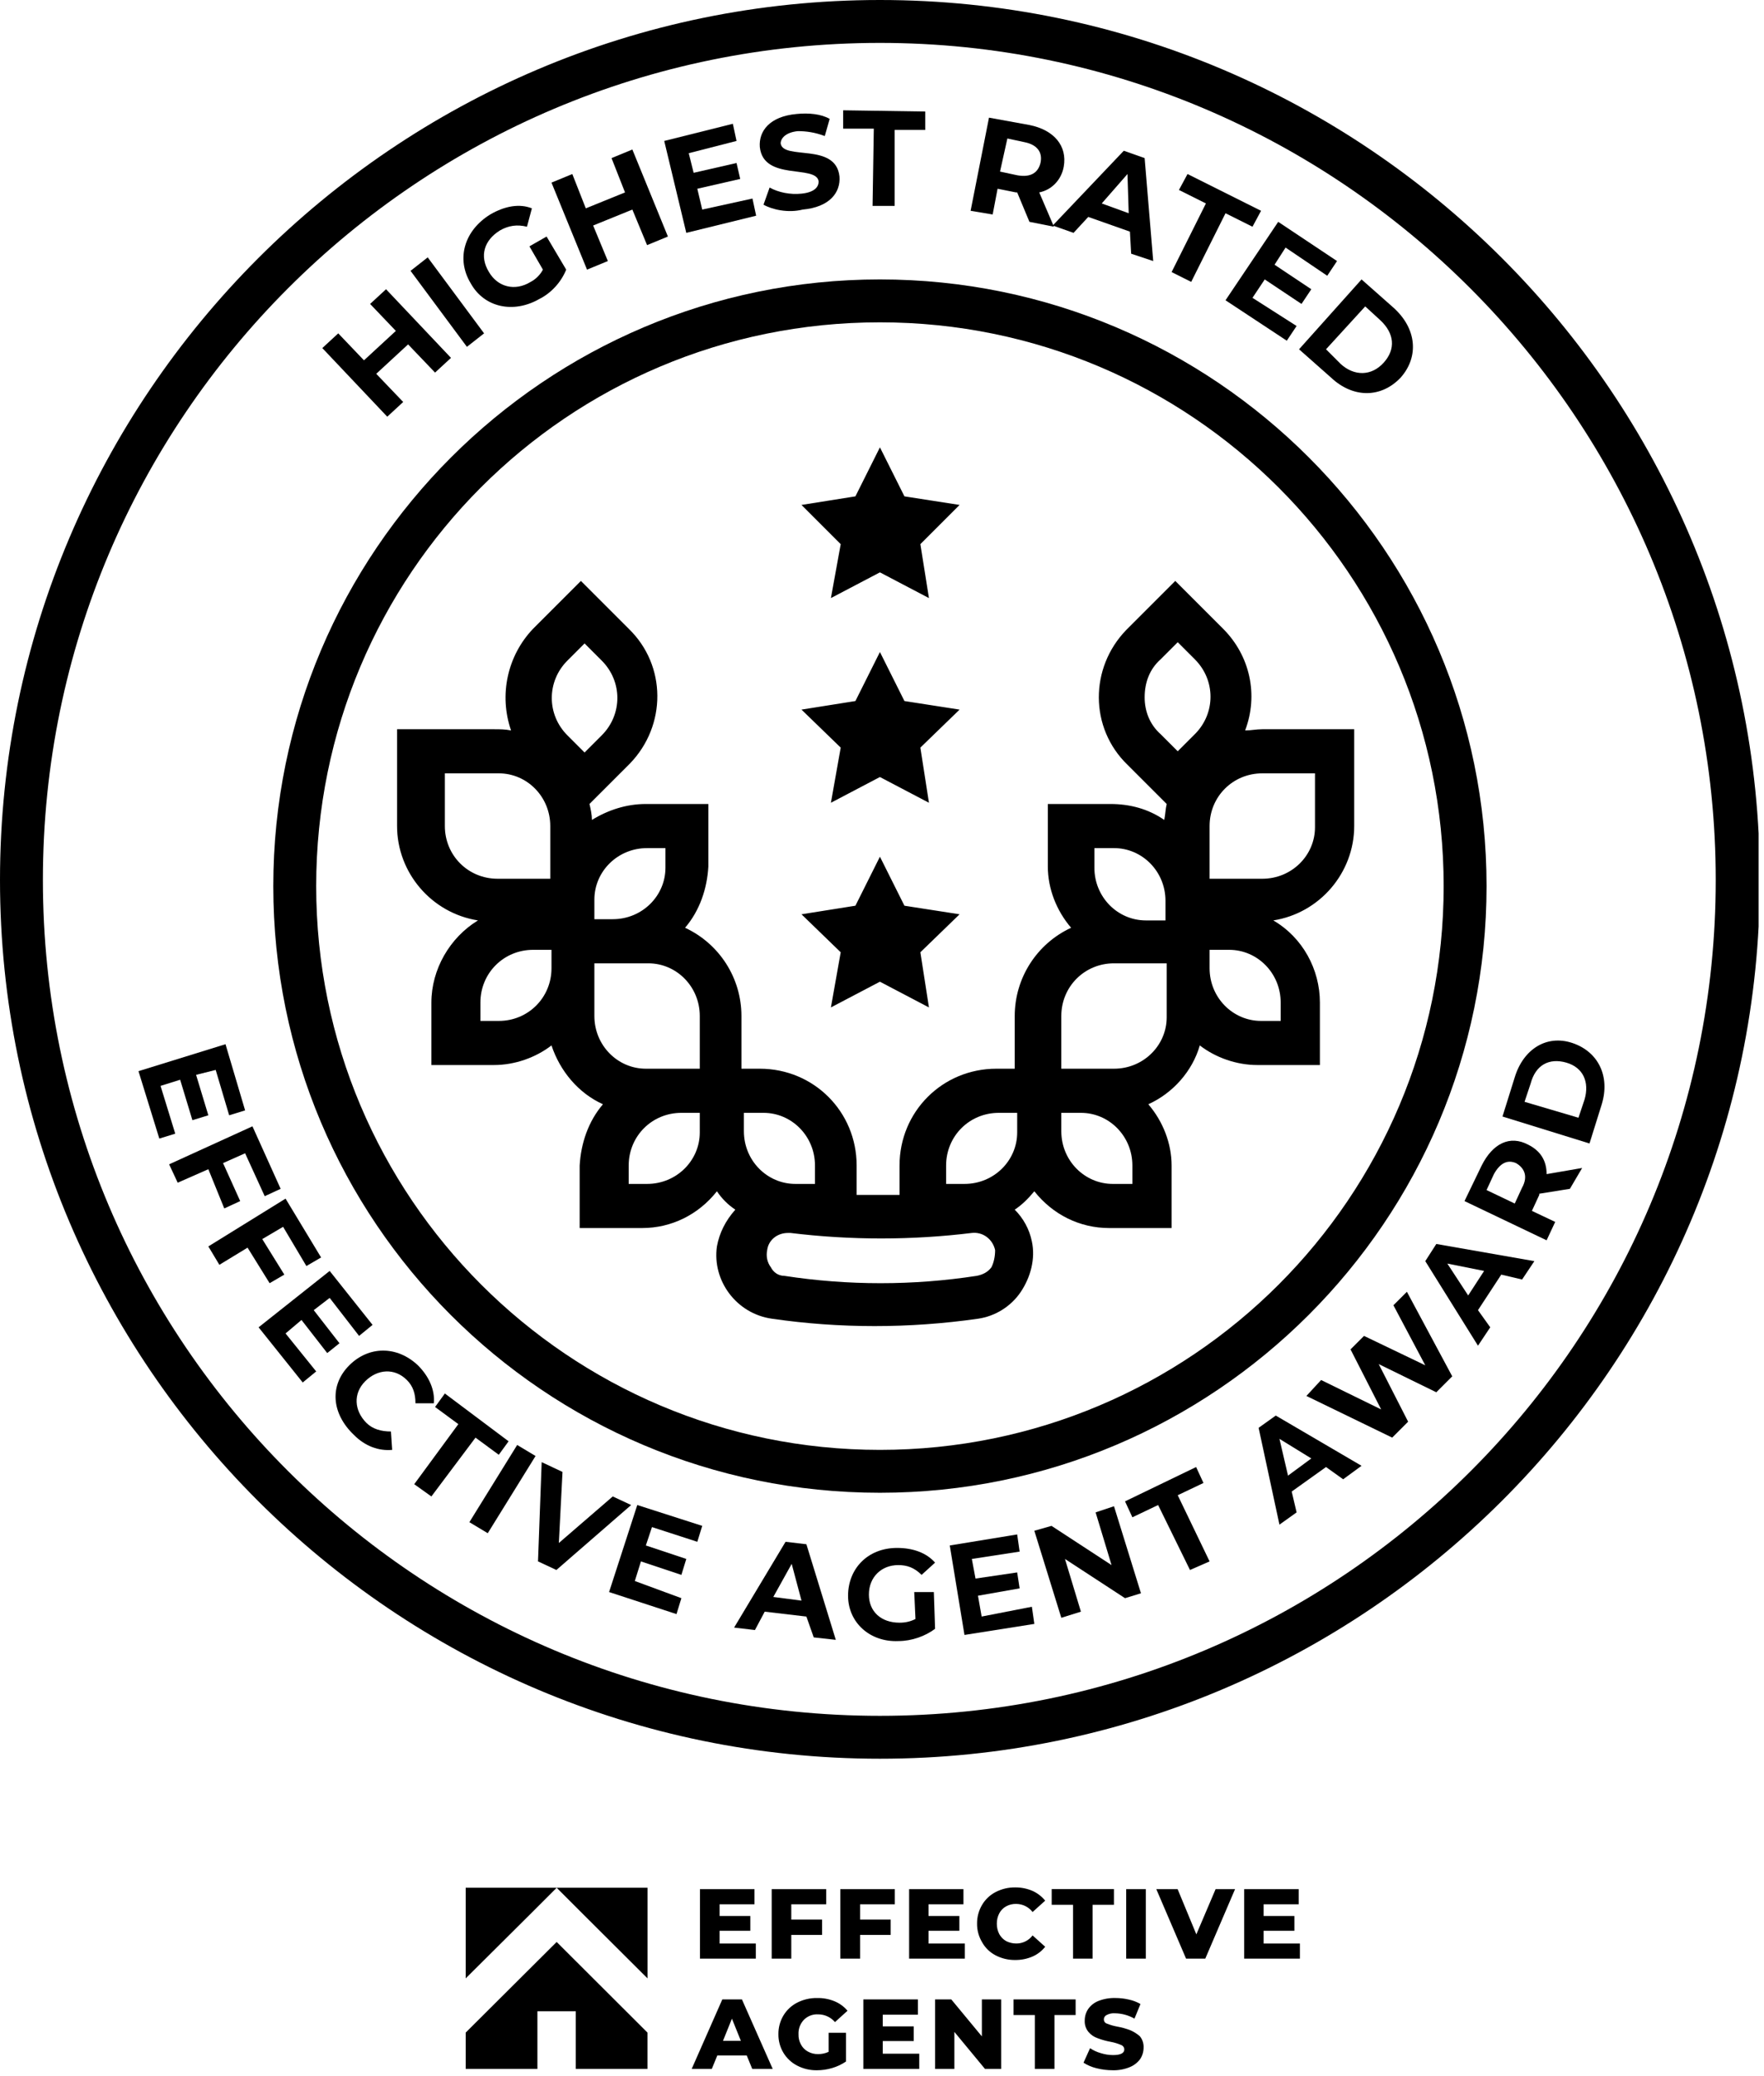 <svg width="164" height="193" viewBox="0 0 164 193" fill="none" xmlns="http://www.w3.org/2000/svg">
<g clip-path="url(#clip0)">
<path d="M81.807 163.5C36.688 163.5 0 126.812 0 81.807C0 36.802 36.688 0 81.807 0C126.926 0 163.614 36.688 163.614 81.807C163.614 126.926 126.812 163.5 81.807 163.5ZM81.807 3.988C38.853 3.988 3.988 38.853 3.988 81.807C3.988 124.761 38.853 159.512 81.807 159.512C124.761 159.512 159.512 124.647 159.512 81.807C159.512 38.967 124.647 3.988 81.807 3.988Z" fill="black"/>
<path d="M35.89 26.889L41.929 33.27L40.448 34.637L37.941 32.016L34.979 34.751L37.485 37.371L36.004 38.739L29.965 32.358L31.447 30.991L33.839 33.498L36.802 30.763L34.409 28.256L35.89 26.889Z" fill="black"/>
<path d="M38.169 25.18L39.764 23.927L45.005 30.991L43.41 32.244L38.169 25.18Z" fill="black"/>
<path d="M49.221 22.901L50.816 21.99L52.639 25.066C52.183 26.206 51.272 27.231 50.132 27.801C47.74 29.168 45.005 28.598 43.752 26.32C42.385 24.041 43.182 21.42 45.575 19.939C46.942 19.142 48.309 18.914 49.449 19.369L48.993 21.078C48.081 20.851 47.284 20.965 46.486 21.42C45.005 22.332 44.549 23.813 45.461 25.294C46.258 26.662 47.853 27.117 49.335 26.206C49.79 25.978 50.246 25.522 50.474 25.066L49.221 22.901Z" fill="black"/>
<path d="M58.791 13.9L62.096 21.99L60.159 22.788L58.791 19.483L55.145 20.965L56.513 24.269L54.576 25.066L51.272 16.977L53.208 16.179L54.462 19.369L58.108 17.888L56.854 14.698L58.791 13.9Z" fill="black"/>
<path d="M69.957 18.458L70.299 20.053L63.805 21.648L61.754 13.103L68.134 11.508L68.476 13.103L64.033 14.242L64.488 16.065L68.476 15.154L68.818 16.635L64.83 17.547L65.286 19.483L69.957 18.458Z" fill="black"/>
<path d="M70.983 19.028L71.552 17.433C72.35 17.888 73.489 18.116 74.515 18.002C75.654 17.888 76.11 17.433 76.11 16.863C75.882 15.268 70.983 16.863 70.641 13.673C70.527 12.191 71.552 10.824 74.059 10.596C75.198 10.482 76.338 10.596 77.135 11.052L76.68 12.647C75.768 12.305 74.97 12.191 74.173 12.191C73.034 12.305 72.578 12.875 72.578 13.331C72.806 14.926 77.705 13.217 78.047 16.407C78.161 17.888 77.135 19.256 74.629 19.483C73.261 19.825 71.78 19.483 70.983 19.028Z" fill="black"/>
<path d="M81.237 11.963H78.389V10.254L86.022 10.368V12.077H83.174V19.142H81.123L81.237 11.963Z" fill="black"/>
<path d="M95.707 20.623L94.568 17.888H94.454L92.745 17.546L92.289 19.939L90.238 19.597L91.947 10.938L95.707 11.622C97.986 12.077 99.239 13.559 98.897 15.495C98.67 16.749 97.758 17.66 96.619 17.888L97.986 21.078L95.707 20.623ZM95.251 13.217L93.656 12.875L92.973 15.951L94.568 16.293C95.821 16.521 96.505 16.065 96.733 15.154C96.961 14.128 96.391 13.445 95.251 13.217Z" fill="black"/>
<path d="M105.05 21.534L101.176 20.167L99.809 21.648L97.872 20.964L104.48 14.014L106.417 14.698L107.215 24.268L105.164 23.585L105.05 21.534ZM104.936 19.825L104.822 16.179L102.43 18.913L104.936 19.825Z" fill="black"/>
<path d="M112.114 18.914L109.607 17.66L110.405 16.179L117.241 19.597L116.444 21.078L113.937 19.825L110.747 26.206L108.924 25.294L112.114 18.914Z" fill="black"/>
<path d="M120.545 30.307L119.634 31.674L113.937 27.915L118.836 20.623L124.305 24.268L123.394 25.636L119.52 23.015L118.495 24.61L121.913 26.889L121.001 28.256L117.583 25.978L116.444 27.687L120.545 30.307Z" fill="black"/>
<path d="M126.584 25.977L129.547 28.598C131.711 30.535 131.939 33.156 130.23 35.093C128.407 37.029 125.787 37.029 123.736 35.093L120.773 32.472L126.584 25.977ZM124.647 33.839C125.901 34.979 127.496 34.979 128.635 33.725C129.774 32.472 129.661 30.991 128.293 29.738L126.926 28.484L123.28 32.472L124.647 33.839Z" fill="black"/>
<path d="M16.293 105.392L14.812 105.848L12.875 99.581L20.965 97.075L22.788 103.227L21.306 103.683L20.053 99.467L18.23 99.923L19.369 103.683L17.888 104.139L16.749 100.379L14.926 100.949L16.293 105.392Z" fill="black"/>
<path d="M22.788 107.215L20.737 108.127L22.332 111.659L20.851 112.342L19.37 108.696L16.521 109.95L15.724 108.241L23.471 104.708L26.092 110.519L24.611 111.203L22.788 107.215Z" fill="black"/>
<path d="M26.32 114.051L24.383 115.191L26.434 118.495L25.067 119.292L23.016 115.988L20.395 117.583L19.37 115.874L26.548 111.431L29.852 116.9L28.485 117.697L26.32 114.051Z" fill="black"/>
<path d="M29.396 127.496L28.143 128.522L24.041 123.394L30.649 118.153L34.637 123.167L33.384 124.192L30.649 120.66L29.168 121.799L31.561 124.876L30.422 125.787L28.029 122.711L26.548 123.964L29.396 127.496Z" fill="black"/>
<path d="M32.472 126.926C34.295 125.103 36.916 125.103 38.853 126.926C39.878 127.952 40.448 129.205 40.334 130.458H38.625C38.625 129.547 38.397 128.863 37.828 128.294C36.688 127.154 35.093 127.268 33.954 128.408C32.814 129.547 32.928 131.142 34.068 132.281C34.637 132.851 35.435 133.079 36.346 133.079L36.46 134.788C35.207 134.902 33.954 134.446 32.928 133.421C30.763 131.37 30.649 128.749 32.472 126.926Z" fill="black"/>
<path d="M42.612 132.395L40.448 130.8L41.359 129.547L47.284 133.99L46.372 135.244L44.208 133.649L40.106 139.118L38.511 137.978L42.612 132.395Z" fill="black"/>
<path d="M48.082 134.332L49.791 135.357L45.347 142.535L43.638 141.51L48.082 134.332Z" fill="black"/>
<path d="M58.678 139.915L51.728 145.954L50.019 145.156L50.36 135.927L52.297 136.839L51.956 143.447L56.969 139.117L58.678 139.915Z" fill="black"/>
<path d="M63.349 148.574L62.894 150.055L56.627 148.005L59.248 139.915L65.286 141.852L64.83 143.333L60.615 141.966L60.045 143.675L63.805 144.928L63.349 146.409L59.589 145.156L59.02 146.979L63.349 148.574Z" fill="black"/>
<path d="M74.971 150.284L71.097 149.828L70.186 151.537L68.249 151.309L73.034 143.333L74.971 143.561L77.705 152.448L75.654 152.221L74.971 150.284ZM74.515 148.802L73.604 145.384L71.894 148.461L74.515 148.802Z" fill="black"/>
<path d="M84.997 148.005H86.82L86.934 151.423C86.023 152.106 84.769 152.562 83.516 152.562C80.896 152.676 78.845 150.853 78.845 148.346C78.845 145.84 80.668 143.903 83.402 143.903C84.883 143.903 86.137 144.359 86.934 145.27L85.681 146.409C84.997 145.726 84.314 145.498 83.516 145.498C81.921 145.498 80.782 146.637 80.782 148.232C80.782 149.828 81.921 150.853 83.63 150.853C84.2 150.853 84.656 150.739 85.111 150.511L84.997 148.005Z" fill="black"/>
<path d="M95.935 149.372L96.163 150.967L89.668 151.992L88.301 143.675L94.568 142.649L94.796 144.245L90.352 144.928L90.694 146.751L94.568 146.181L94.796 147.663L90.922 148.346L91.264 150.283L95.935 149.372Z" fill="black"/>
<path d="M103.569 140.029L106.076 148.119L104.594 148.575L99.011 144.929L100.493 149.828L98.67 150.398L96.163 142.308L97.758 141.852L103.341 145.498L101.86 140.599L103.569 140.029Z" fill="black"/>
<path d="M107.671 139.915L105.278 141.055L104.595 139.574L111.203 136.383L111.887 137.864L109.494 139.004L112.456 145.156L110.633 145.954L107.671 139.915Z" fill="black"/>
<path d="M123.28 136.383L120.09 138.662L120.546 140.599L118.951 141.738L117.014 132.737L118.609 131.598L126.584 136.269L124.875 137.522L123.28 136.383ZM121.913 135.585L118.951 133.762L119.748 137.181L121.913 135.585Z" fill="black"/>
<path d="M130.8 120.09L135.016 127.952L133.534 129.433L128.179 126.812L130.914 132.167L129.433 133.648L121.457 129.775L122.824 128.293L128.407 131.028L125.559 125.445L126.812 124.192L132.509 126.926L129.547 121.343L130.8 120.09Z" fill="black"/>
<path d="M139.573 118.495L137.409 121.799L138.548 123.394L137.409 125.103L132.509 117.242L133.535 115.646L142.65 117.242L141.51 118.951L139.573 118.495ZM137.978 118.153L134.56 117.469L136.497 120.432L137.978 118.153Z" fill="black"/>
<path d="M145.954 110.519L143.105 110.975V111.089L142.422 112.57L144.587 113.596L143.789 115.305L136.155 111.659L137.75 108.355C138.776 106.304 140.371 105.506 142.08 106.418C143.219 106.987 143.789 107.899 143.789 109.152L147.093 108.582L145.954 110.519ZM138.89 109.152L138.206 110.633L140.827 111.887L141.51 110.405C142.08 109.38 141.738 108.582 140.941 108.127C140.143 107.785 139.459 108.127 138.89 109.152Z" fill="black"/>
<path d="M139.687 103.797L140.826 100.151C141.624 97.531 143.789 96.163 146.181 96.961C148.574 97.758 149.714 100.037 148.916 102.658L147.777 106.304L139.687 103.797ZM147.321 102.202C147.777 100.607 147.207 99.24 145.612 98.784C144.017 98.328 142.763 99.012 142.308 100.721L141.738 102.43L146.751 103.911L147.321 102.202Z" fill="black"/>
<path d="M25.408 82.376C25.408 51.272 50.702 25.977 81.807 25.977C112.912 25.977 138.206 51.272 138.206 82.376C138.206 113.481 112.912 138.775 81.807 138.775C50.588 138.775 25.408 113.481 25.408 82.376ZM29.396 82.376C29.396 111.317 52.867 134.788 81.807 134.788C110.747 134.788 134.218 111.317 134.218 82.376C134.218 53.436 110.747 29.965 81.807 29.965C52.753 29.965 29.396 53.436 29.396 82.376ZM71.781 122.596C68.477 122.141 66.198 119.064 66.653 115.874C66.881 114.621 67.451 113.481 68.363 112.456C67.679 112 67.109 111.43 66.653 110.747C64.944 112.912 62.438 114.165 59.703 114.165H53.892V108.354C54.007 106.303 54.69 104.252 56.057 102.657C53.779 101.632 52.069 99.581 51.272 97.188C49.791 98.328 47.854 99.011 45.917 99.011H40.106V93.201C40.106 90.124 41.815 87.162 44.436 85.567C40.106 84.883 36.916 81.123 36.916 76.794V67.793H45.917C46.487 67.793 46.942 67.793 47.512 67.906C46.373 64.602 47.17 60.956 49.563 58.45L54.007 54.006L58.45 58.45C61.982 61.868 61.982 67.451 58.564 70.983L58.45 71.097L54.804 74.743C54.918 75.198 55.032 75.768 55.032 76.224C56.513 75.312 58.222 74.743 60.045 74.743H65.856V80.553C65.742 82.604 65.058 84.655 63.691 86.25C66.881 87.731 68.932 90.922 68.932 94.454V99.353H70.641C75.654 99.353 79.642 103.341 79.642 108.354V111.089H83.63V108.354C83.63 103.341 87.618 99.353 92.631 99.353H94.34V94.454C94.34 90.922 96.391 87.731 99.581 86.25C98.214 84.655 97.417 82.604 97.417 80.553V74.743H103.227C105.05 74.743 106.759 75.198 108.241 76.224C108.355 75.654 108.355 75.198 108.468 74.743L104.822 71.097C101.29 67.679 101.29 62.096 104.709 58.564L104.822 58.45L109.266 54.006L113.71 58.45C116.216 60.956 117.014 64.602 115.76 67.906C116.33 67.906 116.786 67.793 117.356 67.793H125.901V76.794C125.901 81.123 122.711 84.883 118.381 85.567C121.116 87.162 122.711 90.124 122.711 93.201V99.011H116.9C114.963 99.011 113.026 98.328 111.545 97.188C110.861 99.581 109.038 101.632 106.759 102.657C108.127 104.252 108.924 106.303 108.924 108.354V114.165H103.113C100.379 114.165 97.872 112.912 96.163 110.747C95.594 111.43 95.024 112 94.34 112.456C95.138 113.253 95.707 114.279 95.935 115.418C96.277 117.013 95.821 118.722 94.91 120.09C93.999 121.457 92.517 122.368 90.922 122.596C84.542 123.508 78.047 123.508 71.781 122.596ZM71.325 116.216C71.211 116.786 71.325 117.355 71.667 117.811C71.895 118.267 72.35 118.609 72.92 118.609C78.845 119.52 84.883 119.52 90.808 118.609C91.378 118.495 91.834 118.267 92.175 117.811C92.403 117.355 92.517 116.786 92.517 116.216C92.289 115.19 91.378 114.507 90.353 114.621C84.769 115.304 79.073 115.304 73.49 114.621H73.262C72.236 114.621 71.439 115.304 71.325 116.216ZM98.67 105.164C98.67 107.898 100.835 110.063 103.455 110.063C103.455 110.063 103.455 110.063 103.569 110.063H105.278V108.354C105.278 105.62 103.113 103.455 100.493 103.455C100.493 103.455 100.493 103.455 100.379 103.455H98.67V105.164ZM87.96 108.354V110.063H89.669C92.403 110.063 94.568 107.898 94.568 105.278C94.568 105.278 94.568 105.278 94.568 105.164V103.455H92.859C90.125 103.455 87.96 105.62 87.96 108.354ZM69.16 105.164C69.16 107.898 71.325 110.063 73.945 110.063C73.945 110.063 73.945 110.063 74.059 110.063H75.769V108.354C75.769 105.62 73.604 103.455 70.983 103.455C70.983 103.455 70.983 103.455 70.869 103.455H69.16V105.164ZM58.45 108.354V110.063H60.159C62.894 110.063 65.058 107.898 65.058 105.278C65.058 105.278 65.058 105.278 65.058 105.164V103.455H63.349C60.615 103.455 58.45 105.62 58.45 108.354ZM98.67 94.454V99.353H103.569C106.304 99.353 108.468 97.188 108.468 94.568C108.468 94.568 108.468 94.568 108.468 94.454V89.555H103.569C100.835 89.555 98.67 91.719 98.67 94.454ZM55.26 90.01V94.454C55.26 97.188 57.425 99.353 60.045 99.353C60.045 99.353 60.045 99.353 60.159 99.353H65.058V94.454C65.058 91.719 62.894 89.555 60.273 89.555C60.273 89.555 60.273 89.555 60.159 89.555H55.26V90.01ZM112.456 89.555V90.01C112.456 92.745 114.621 94.91 117.242 94.91C117.242 94.91 117.242 94.91 117.356 94.91H119.065V93.201C119.065 90.466 116.9 88.301 114.279 88.301C114.279 88.301 114.279 88.301 114.165 88.301H112.456V89.555ZM44.664 93.201V94.91H46.373C49.107 94.91 51.272 92.745 51.272 90.01V88.301H49.563C46.828 88.301 44.664 90.466 44.664 93.201ZM101.746 80.667C101.746 83.402 103.911 85.567 106.532 85.567C106.532 85.567 106.532 85.567 106.645 85.567H108.355V83.744C108.355 81.009 106.19 78.844 103.569 78.844C103.569 78.844 103.569 78.844 103.455 78.844H101.746V80.667ZM55.26 83.63V85.453H56.969C59.703 85.453 61.868 83.288 61.868 80.667C61.868 80.667 61.868 80.667 61.868 80.553V78.844H60.159C57.425 78.844 55.26 81.009 55.26 83.63ZM112.456 76.794V81.693H117.356C120.09 81.693 122.255 79.528 122.255 76.907C122.255 76.907 122.255 76.907 122.255 76.794V71.894H117.356C114.621 71.894 112.456 74.059 112.456 76.794ZM41.359 76.794C41.359 79.528 43.524 81.693 46.259 81.693H51.158V76.794C51.158 74.059 48.993 71.894 46.373 71.894C46.373 71.894 46.373 71.894 46.259 71.894H41.359V76.794ZM52.753 61.412C50.816 63.349 50.816 66.425 52.753 68.362L54.348 69.957L55.943 68.362C57.88 66.425 57.88 63.349 55.943 61.412L54.348 59.817L52.753 61.412ZM107.899 61.298C106.873 62.21 106.418 63.463 106.418 64.83C106.418 66.084 106.873 67.337 107.899 68.248L109.494 69.843L111.089 68.248C113.026 66.311 113.026 63.235 111.089 61.298L109.494 59.703L107.899 61.298ZM81.807 91.264L77.25 93.656L78.161 88.529L74.515 84.997L79.528 84.2L81.807 79.642L84.086 84.2L89.213 84.997L85.567 88.529L86.365 93.656L81.807 91.264ZM81.807 72.236L77.25 74.629L78.161 69.502L74.515 65.969L79.528 65.172L81.807 60.614L84.086 65.172L89.213 65.969L85.567 69.502L86.365 74.629L81.807 72.236ZM81.807 53.209L77.25 55.601L78.161 50.588L74.515 46.942L79.528 46.144L81.807 41.587L84.086 46.144L89.213 46.942L85.567 50.588L86.365 55.601L81.807 53.209Z" fill="black"/>
</g>
<g clip-path="url(#clip1)">
<path d="M53.531 192.334V186.976H49.963V192.334H43.295V188.96L51.753 180.534L60.196 188.96V192.334H53.531ZM54.282 178.023L51.754 175.495H60.2V183.921L54.282 178.023ZM43.295 175.495H51.753L49.225 178.023L43.295 183.921V175.495Z" fill="black"/>
<path d="M101.935 192.271C101.509 192.168 101.104 191.995 100.735 191.759L101.343 190.411C101.654 190.618 101.994 190.774 102.354 190.874C102.716 190.987 103.093 191.047 103.472 191.05C104.175 191.05 104.527 190.874 104.527 190.523C104.524 190.431 104.494 190.343 104.44 190.269C104.385 190.195 104.31 190.138 104.223 190.108C103.915 189.977 103.593 189.88 103.263 189.819C102.849 189.745 102.442 189.632 102.048 189.482C101.719 189.371 101.427 189.172 101.202 188.907C100.952 188.609 100.826 188.227 100.848 187.839C100.845 187.458 100.957 187.084 101.169 186.766C101.409 186.427 101.743 186.166 102.13 186.015C102.629 185.822 103.162 185.73 103.697 185.745C104.116 185.745 104.534 185.793 104.942 185.888C105.324 185.968 105.692 186.108 106.03 186.303L105.472 187.663C104.925 187.35 104.309 187.179 103.679 187.166C103.404 187.142 103.127 187.198 102.883 187.327C102.804 187.364 102.738 187.423 102.692 187.496C102.646 187.57 102.623 187.655 102.625 187.742C102.626 187.828 102.653 187.912 102.705 187.982C102.757 188.051 102.83 188.102 102.912 188.127C103.217 188.25 103.534 188.342 103.858 188.4C104.271 188.474 104.677 188.586 105.07 188.733C105.397 188.872 105.7 189.062 105.969 189.295C106.216 189.596 106.342 189.979 106.32 190.368C106.319 190.743 106.208 191.109 106.002 191.422C105.752 191.758 105.415 192.018 105.027 192.174C104.529 192.377 103.994 192.475 103.457 192.461C102.943 192.462 102.432 192.398 101.935 192.271ZM74.112 192.029C73.582 191.757 73.138 191.342 72.832 190.832C72.52 190.31 72.36 189.712 72.369 189.104C72.362 188.497 72.522 187.899 72.832 187.377C73.138 186.865 73.581 186.449 74.112 186.177C74.685 185.883 75.322 185.735 75.966 185.747C76.524 185.734 77.078 185.838 77.594 186.05C78.059 186.243 78.47 186.544 78.794 186.929L77.629 187.984C77.436 187.757 77.195 187.576 76.925 187.452C76.654 187.327 76.36 187.264 76.062 187.265C75.821 187.251 75.58 187.287 75.353 187.372C75.127 187.457 74.922 187.589 74.75 187.759C74.578 187.937 74.442 188.148 74.354 188.38C74.266 188.612 74.227 188.859 74.238 189.107C74.225 189.44 74.302 189.77 74.462 190.062C74.605 190.34 74.829 190.569 75.102 190.72C75.39 190.882 75.715 190.964 76.045 190.959C76.388 190.965 76.727 190.893 77.039 190.75V188.977H78.651V191.647C78.26 191.916 77.828 192.12 77.372 192.253C76.906 192.394 76.42 192.464 75.933 192.462C75.299 192.471 74.674 192.322 74.112 192.029V192.029ZM96.21 192.335V187.329H94.229V185.874H100.002V187.329H98.036V192.335H96.21ZM91.573 192.335L88.728 188.895V192.335H86.937V185.875H88.441L91.285 189.312V185.875H93.077V192.335H91.573ZM80.266 192.335V185.875H85.336V187.296H82.071V188.383H84.95V189.744H82.071V190.923H85.463V192.333L80.266 192.335ZM69.936 192.335L69.424 191.086H66.689L66.177 192.335H64.308L67.154 185.875H68.978L71.838 192.335H69.936ZM67.217 189.728H68.88L68.048 187.665L67.217 189.728ZM92.564 181.779C92.03 181.504 91.59 181.076 91.3 180.549C90.99 180.027 90.829 179.429 90.837 178.822C90.832 178.215 90.992 177.617 91.3 177.094C91.6 176.583 92.038 176.167 92.564 175.895C93.126 175.603 93.752 175.455 94.385 175.464C94.935 175.459 95.48 175.567 95.986 175.783C96.447 175.99 96.853 176.302 97.171 176.695L96 177.75C95.821 177.518 95.591 177.329 95.328 177.199C95.065 177.069 94.776 177 94.483 176.998C94.154 176.987 93.828 177.065 93.54 177.223C93.266 177.373 93.044 177.601 92.901 177.878C92.748 178.174 92.67 178.504 92.676 178.838C92.672 179.172 92.749 179.501 92.901 179.799C93.049 180.072 93.27 180.298 93.54 180.453C93.832 180.602 94.155 180.679 94.483 180.678C94.777 180.68 95.068 180.613 95.331 180.482C95.595 180.352 95.824 180.161 96 179.926L97.171 180.981C96.858 181.378 96.45 181.691 95.986 181.893C95.48 182.108 94.935 182.216 94.385 182.211C93.752 182.22 93.126 182.072 92.563 181.78L92.564 181.779ZM115.672 182.083V175.623H120.742V177.032H117.477V178.12H120.342V179.493H117.477V180.678H120.853V182.082L115.672 182.083ZM110.269 182.083L107.502 175.623H109.484L111.225 179.829L113.016 175.623H114.825L112.056 182.083H110.269ZM104.702 182.083V175.623H106.526V182.083H104.702ZM99.761 182.083V177.079H97.777V175.622H103.563V177.079H101.58V182.083H99.761ZM84.521 182.083V175.623H89.573V177.032H86.327V178.12H89.192V179.493H86.327V180.678H89.701V182.082L84.521 182.083ZM78.124 182.083V175.623H83.192V177.032H79.963V178.453H82.807V179.878H79.963V182.084L78.124 182.083ZM71.745 182.083V175.623H76.812V177.032H73.566V178.453H76.431V179.878H73.566V182.084L71.745 182.083ZM65.075 182.083V175.623H70.144V177.032H66.899V178.12H69.759V179.493H66.899V180.678H70.269V182.082L65.075 182.083Z" fill="black"/>
</g>
<defs>
<clipPath id="clip0">
<rect width="163.5" height="163.5" fill="white"/>
</clipPath>
<clipPath id="clip1">
<rect width="77.557" height="16.998" fill="white" transform="translate(43.296 175.464)"/>
</clipPath>
</defs>
</svg>
